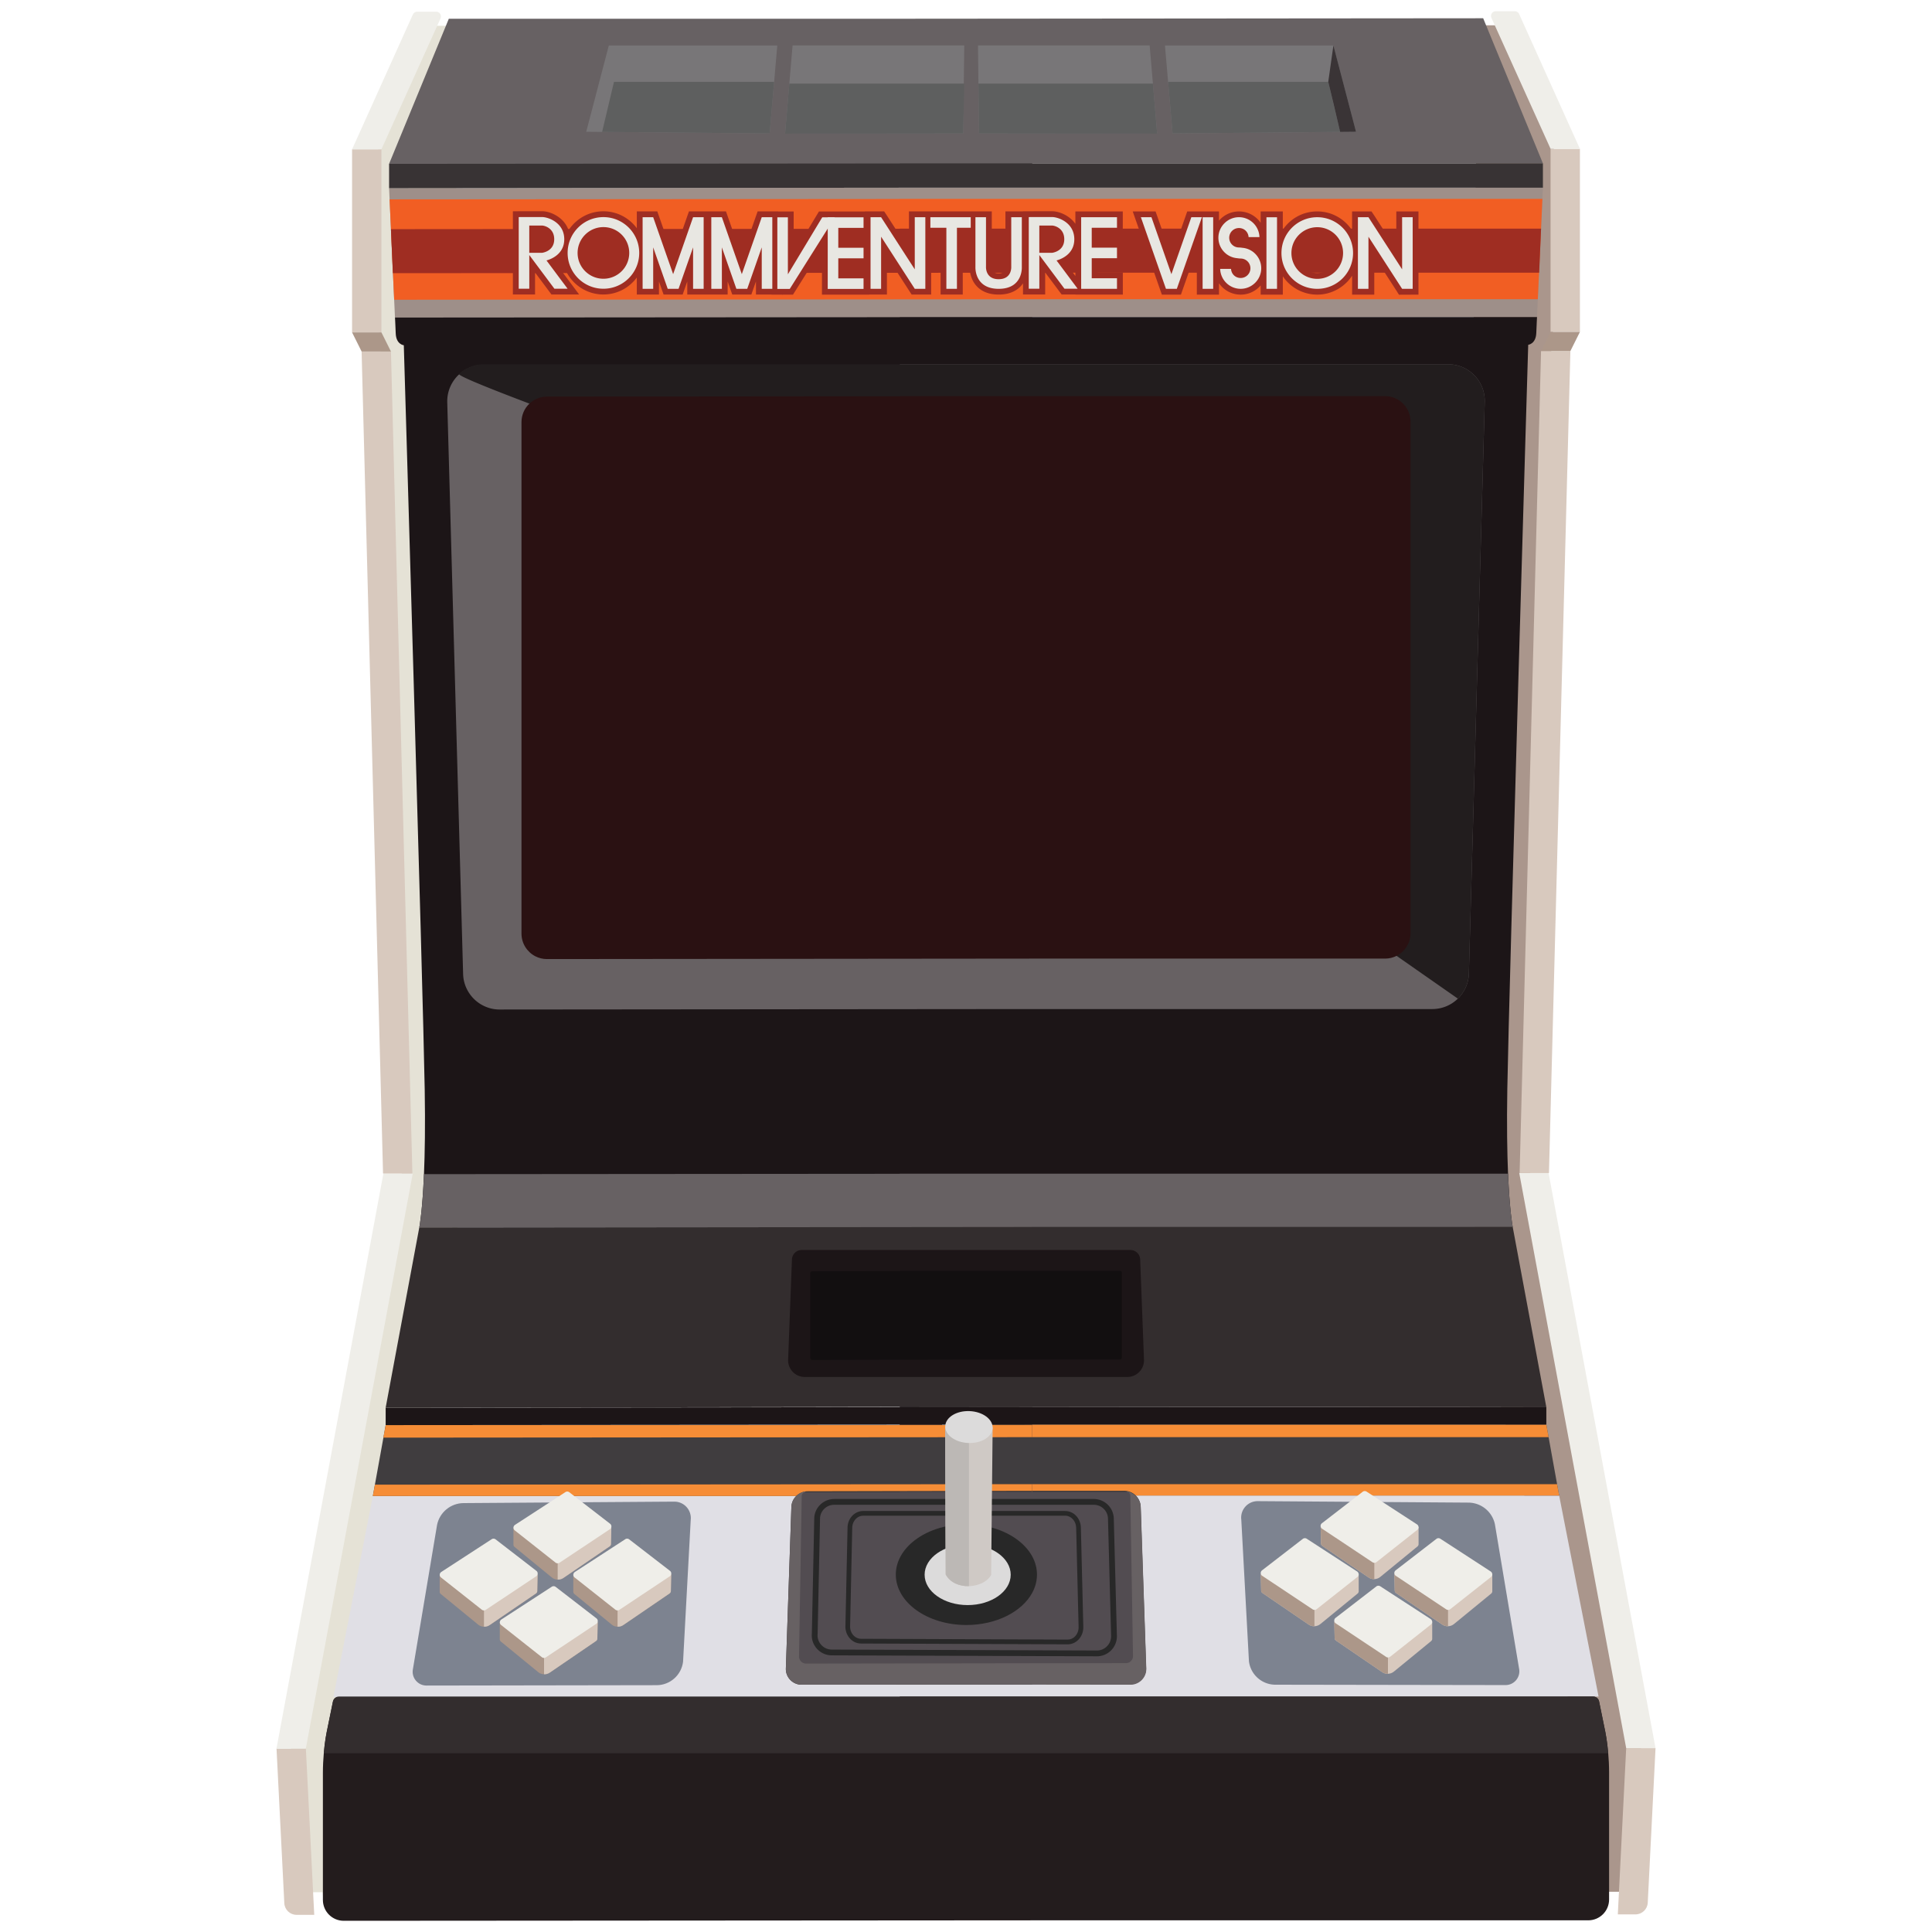 <svg xmlns="http://www.w3.org/2000/svg" viewBox="0 0 1000 1000"><defs><style>.cls-1{fill:#5e5f5f}.cls-2{fill:#d8c9be}.cls-3{fill:#403d3f}.cls-6{fill:#efeee9}.cls-7{fill:#e0dfe5}.cls-10{fill:#f68d36}.cls-11{fill:#3d393a}.cls-12{fill:#9f2d22}.cls-14{fill:#787678}.cls-15{fill:#282828}.cls-17{fill:#676163}.cls-18{fill:#7d8390}.cls-19{fill:#cfc9c5}.cls-20{fill:#bcb8b5}.cls-23{fill:#e8e7e2}.cls-25{fill:#1c1517}.cls-26{fill:#332d2e}.cls-27{fill:#ac9789}.cls-29{fill:#dcdbdb}</style></defs><path id="Joystick" d="M182.8 989.94h-9.15c-3.38 0-6.17-2.65-6.34-6.03l-4.03-80.02h15.19z" class="cls-2"/><g id="Words"><path d="M234.95 13.35h-10.03l-29.16 61.06v92.66l1.67 18.84 10.48 421.51-58.33 303.04 3.28 68.96h23.15l16.98-136.1 38.5-147.03 11.66-133.37z" style="fill:#e5e2d6"/><path d="M765.05 13.1h10.03l29.16 61.07v92.66l-1.67 18.83-10.48 421.52 58.33 303.04-3.28 68.96h-23.15l-16.98-136.1-38.5-147.04-11.66-133.37z" style="fill:#aa968c"/><path d="M227.33 813.02h.01c-.01.05-.01.1-.01.15z" class="cls-7"/><path d="M227.33 813.02h.01c-.01.05-.01.1-.01.15z" class="cls-18"/><path d="m827.42 878.14-20.41-104.07H465.72v.25H192.99l-20.41 104.07h361.7v-.25z" class="cls-7"/><path d="m660.15 872 119.11.19c4.53 0 7.92-4.15 7-8.59l-12.49-74.61a14.106 14.106 0 0 0-13.72-11.24l-109.03-.76c-5.15-.04-9.16 4.46-8.53 9.57l3.96 73.3c.85 6.92 6.72 12.13 13.69 12.14Z" class="cls-18"/><path d="M807.01 774.07H465.72v-36.7h334.66l1.17 6.5 4.4 24.34z" class="cls-3"/><path d="M801.55 743.87H465.72v-6.5h334.66zm5.46 30.2H465.72v-5.86h340.23z" class="cls-10"/><path d="M800.38 728.37v9H465.72v-9.34l311.26.32z" class="cls-25"/><path d="M465.72 9.7H232.31l-1.5 3.65-29.42 71.46h332.89v-.25h264.33L769.19 13.1l-1.5-3.65" class="cls-17"/><path d="m701.87 68.2-8.22.08-4.15.04-82.57.75-2.32-26.7-1.63-18.83h87.19zm-398.44 0 8.22.08 4.15.04 82.57.75 2.32-26.7 1.63-18.83h-87.19z" class="cls-14"/><path d="m693.65 68.27-86.72.79-2.32-26.7h82.89zm-382 .01 86.72.79 2.32-26.7H317.8z" class="cls-1"/><path d="m598.95 69.05-92.2.04-.55-45.57h88.86zm-192.6 0 92.19.04.56-45.57h-88.86z" class="cls-14"/><path d="M802.57 77.04h15.19v94.78h-15.19z" class="cls-2"/><path d="m406.35 69.19 92.19-.1.56-25.81h-90.55zm192.6 0-92.2-.1-.31-25.81h90.31z" class="cls-1"/><path d="M837.38 990.88h9.15c3.38 0 6.17-2.65 6.34-6.03l4.03-80.02h-15.19zm-674.73.24h-9.15c-3.38 0-6.17-2.65-6.34-6.03l-4.03-80.02h15.19z" class="cls-2"/><path d="M841.71 904.83h15.19l-55.35-297.65h-15.19z" class="cls-6"/><path d="M786.55 607.18h15.19l11.09-425.49h-15.19z" class="cls-2"/><path d="M797.64 181.69h15.19l4.93-9.87h-15.19z" class="cls-27"/><path d="M802.57 77.04h15.19L786.32 7.31a2.48 2.48 0 0 0-2.27-1.51h-9.83c-1.77 0-2.96 1.8-2.27 3.43l30.63 67.81Z" class="cls-6"/><path d="M227.34 813.02c-.01.05-.01.1-.01.15v-.15z" class="cls-27"/><path d="m683.57 790.34.18 8.58c.01.48.24.91.63 1.2l23.87 16.3c.92.67 2.01.99 3.09.94 1.15-.02 2.28-.44 3.19-1.23l19.2-15.73c.33-.29.52-.7.52-1.14v-8.93h-50.68Z" class="cls-2"/><path d="m683.57 790.34.18 8.58c.01.48.24.91.63 1.2l23.87 16.3c.92.67 2.01.99 3.09.94v-27.02h-27.76Z" class="cls-27"/><path d="m684.33 791.27 26.08 17.35c.63.42 1.46.39 2.06-.08l21.1-16.67c.94-.74.87-2.19-.13-2.85l-26.09-16.96a1.76 1.76 0 0 0-2.03.08l-21.1 16.29c-.95.73-.9 2.18.1 2.85Z" class="cls-6"/><path d="m721.73 814.72.18 8.58c.01.48.24.91.63 1.2l23.87 16.3c.92.67 2.01.99 3.09.94 1.15-.02 2.28-.44 3.19-1.23l19.2-15.73c.33-.29.52-.7.52-1.14v-8.93h-50.68Z" class="cls-2"/><path d="m721.73 814.72.18 8.58c.01.48.24.91.63 1.2l23.87 16.3c.92.67 2.01.99 3.09.94v-27.02h-27.76Z" class="cls-27"/><path d="M722.49 815.65 748.57 833c.63.42 1.46.39 2.06-.08l21.1-16.67c.94-.74.87-2.19-.13-2.85l-26.09-16.96a1.76 1.76 0 0 0-2.03.08l-21.1 16.29c-.95.73-.9 2.18.1 2.85Z" class="cls-6"/><path d="m652.58 814.72.18 8.58c.01.48.24.91.63 1.2l23.87 16.3c.92.67 2.01.99 3.09.94 1.15-.02 2.28-.44 3.19-1.23l19.2-15.73c.33-.29.52-.7.52-1.14v-8.93h-50.68Z" class="cls-2"/><path d="m652.58 814.72.18 8.58c.01.48.24.91.63 1.2l23.87 16.3c.92.67 2.01.99 3.09.94v-27.02h-27.76Z" class="cls-27"/><path d="M653.34 815.65 679.42 833c.63.42 1.46.39 2.06-.08l21.1-16.67c.94-.74.87-2.19-.13-2.85l-26.09-16.96a1.76 1.76 0 0 0-2.03.08l-21.1 16.29c-.95.73-.9 2.18.1 2.85Z" class="cls-6"/><path d="m690.63 839.33.18 8.58c.01.48.24.91.63 1.2l23.87 16.3c.92.67 2.01.99 3.09.94 1.15-.02 2.28-.44 3.19-1.23l19.2-15.73c.33-.29.52-.7.52-1.14v-8.93h-50.68Z" class="cls-2"/><path d="m690.63 839.33.18 8.58c.01.48.24.91.63 1.2l23.87 16.3c.92.67 2.01.99 3.09.94v-27.02h-27.76Z" class="cls-27"/><path d="m691.39 840.26 26.08 17.35c.63.42 1.46.39 2.06-.08l21.1-16.67c.94-.74.87-2.19-.13-2.85l-26.09-16.96a1.76 1.76 0 0 0-2.03.08l-21.1 16.29c-.95.73-.9 2.18.1 2.85Z" class="cls-6"/><path d="M593.24 863.31c.16 4.62-3.55 8.45-8.17 8.45l-119.35-.14v-47.43c-.6-1.1-1.1-2.24-1.48-3.41-.64-1.93-.98-3.95-.98-6.02 0-3.33.87-6.51 2.46-9.43v-33.7h116.2c.51 0 1.01.05 1.49.14a8.35 8.35 0 0 1 4.45 2.3 8.37 8.37 0 0 1 2.53 5.75z" class="cls-11"/><path d="M536.33 814.76c0 14.41-16.36 26.09-36.53 26.09-15.52 0-28.79-6.91-34.08-16.66-.6-1.1-1.1-2.24-1.48-3.41-.64-1.93-.98-3.95-.98-6.02 0-3.33.87-6.51 2.46-9.43 3.85-7.08 11.9-12.66 21.96-15.18 3.79-.95 7.87-1.47 12.12-1.47s8.06.48 11.74 1.38c5.11 1.23 9.71 3.26 13.52 5.87 6.94 4.74 11.27 11.43 11.27 18.83" class="cls-15"/><path d="m701.87 68.19-8.22.08-3.35-14.32-2.8-11.59 2.67-18.83z" style="fill:#3a3436"/><ellipse cx="499.14" cy="814.83" class="cls-29" rx="22.28" ry="15.72"/><path d="m512.07 738.45-.78 76.48c-1.95 3.57-6.67 5.7-11.49 5.82-4.78.14-9.67-1.7-12.04-6.05l-.24-76.4 12.28.08z" class="cls-19"/><path d="M499.8 738.38v82.37c-4.78.14-9.67-1.7-12.04-6.05l-.24-76.4z" class="cls-20"/><ellipse cx="499.8" cy="738.39" class="cls-29" rx="8.26" ry="12.27" transform="rotate(-87.65 499.805 738.392)"/><path d="m465.72 97.16-264.33.25.26 5.78.71 15.42 1.03 22.79.63 13.74.42 9.22h329.84v-.25h261.28l.42-9.22.63-13.74 1.03-22.79.71-15.42.26-5.78z" style="fill:#9e8f89"/><path d="M772.67 813.27h-.01c.01.05.01.1.01.15z" class="cls-7"/><path d="M832.42 907.46c-.57-6.53-1.49-10.91-1.49-10.91l-3.25-15.91c-.3-1.46-1.58-2.5-3.06-2.5h-358.9v.24H175.38c-1.48 0-2.76 1.04-3.06 2.5l-3.25 15.91s-.92 4.38-1.49 10.91c-.26 2.94-.45 6.32-.45 9.94v65.77c0 5.96 4.83 10.79 10.79 10.79l356.36-.24h287.79c5.96 0 10.79-4.83 10.79-10.79V917.4c0-3.62-.19-7-.45-9.94Z" style="fill:#231c1d"/><path d="m830.93 896.55-3.25-15.91c-.3-1.46-1.58-2.5-3.06-2.5H175.38c-1.48 0-2.76 1.04-3.06 2.5l-3.25 15.91s-.92 4.38-1.49 10.91h664.83c-.57-6.53-1.49-10.91-1.49-10.91Z" class="cls-26"/><path d="M772.67 813.27h-.01c.01.05.01.1.01.15zm-432.82 58.98-119.11.19c-4.53 0-7.92-4.15-7-8.59l12.49-74.61c1.35-6.51 7.07-11.2 13.72-11.24l109.03-.76c5.15-.04 9.16 4.46 8.53 9.57l-3.96 73.3c-.85 6.92-6.72 12.13-13.69 12.14Z" class="cls-18"/><path d="M192.99 774.32h341.29v-36.7H199.62l-1.17 6.5-4.4 24.34z" class="cls-3"/><path d="m198.45 744.12 335.83-.25v-6.25H199.62zm-5.46 30.2h341.29v-6.11l-340.23.25z" class="cls-10"/><path d="M199.62 728.62v9l334.66-.25v-9.09l-311.26.32zm266.1-564.51v.05l-261.27.19s.16 2.58.38 8.27c.23 5.7 4.18 6.08 4.18 6.08s9.91 331.75 10.82 385.22c.32 18.69.07 33.05-.38 43.82-.8 18.74-2.23 26.61-2.41 27.54v.03l-.02.07h317.27v-.24h248.7s0-.02-.02-.07v-.03c-.18-.93-1.61-8.8-2.41-27.54-.45-10.77-.7-25.13-.38-43.82.91-53.47 10.82-385.22 10.82-385.22s3.95-.38 4.18-6.08c.22-5.69.38-8.27.38-8.27z" class="cls-25"/><path d="M762.37 193.53a18.84 18.84 0 0 0-12.79-4.97H465.72v.24H250.43c-4.94 0-9.42 1.88-12.79 4.97-3.9 3.57-6.3 8.77-6.14 14.5l8.21 295.84c.09 3.38 1.07 6.53 2.7 9.23.84 1.39 1.85 2.66 3 3.79 3.42 3.34 8.09 5.39 13.23 5.39l275.65-.24h207.08c5.14 0 9.81-2.05 13.23-5.39 1.15-1.13 2.16-2.4 3-3.79 1.63-2.7 2.61-5.85 2.7-9.23l8.21-295.84c.16-5.73-2.24-10.93-6.14-14.5" class="cls-17"/><path d="M762.37 193.53a18.84 18.84 0 0 0-12.79-4.97H250.42c-4.94 0-9.42 1.88-12.79 4.97-2.74 2.51 141.95 54.16 228.08 84.59v37.1l257.15 179.52 9.88 6.9 21.85 15.25c1.15-1.13 2.16-2.4 3-3.79 1.63-2.7 2.61-5.85 2.7-9.23l8.21-295.84c.16-5.73-2.24-10.93-6.14-14.5Z" style="fill:#221d1e"/><path d="M716.91 205.04H465.72v.07l-182.62.18c-7.28 0-13.18 5.91-13.18 13.19v264.74c0 5.13 2.94 9.59 7.22 11.77 1.79.91 3.82 1.42 5.96 1.42l251.19-.24h182.62c2.14 0 4.17-.51 5.96-1.42 4.28-2.18 7.22-6.64 7.22-11.77V218.23c0-7.28-5.9-13.19-13.18-13.19" style="fill:#2a1112"/><path d="M782.97 635.04c-.18-.93-1.61-8.8-2.41-27.54H465.72v.05l-246.27.19c-.8 18.74-2.23 26.61-2.41 27.54v.03h317.25v-.24h248.68z" class="cls-17"/><path d="m800.38 728.37-17.39-93.23H534.28v-.07l-317.27.32-17.39 93.23 23.4-.02 311.26-.5 242.7.25z" class="cls-26"/><path d="M590.15 651.87a5.08 5.08 0 0 0-5.07-4.88h-170.1c-2.72 0-4.96 2.15-5.07 4.88l-1.98 51.91c-.18 4.88 3.73 8.94 8.61 8.94h166.98c4.88 0 8.79-4.06 8.61-8.94z" class="cls-25"/><path d="M579.68 657.77H465.72v.15l-45.39.1c-.54 0-.98.44-.98.98v43.92c0 .54.44.98.98.98l113.96-.24h45.39c.54 0 .98-.44.98-.98v-43.92c0-.54-.44-.98-.98-.98Z" style="fill:#120f10"/><path d="M465.72 102.94v.05l-264.07.2.7 15.42 1.04 22.79.63 13.74 330.26-.25h261.7l.63-13.74 1.04-22.79.7-15.42z" style="fill:#f15e23"/><path d="M465.72 118.36v.05l-263.37.2.99 22.79 330.94-.25h262.38l.99-22.79z" class="cls-12"/><path d="M465.72 84.56v.05l-264.33.2v12.6l264.33-.25h332.89v-12.6z" style="fill:#383334"/><path d="M197.42 172.06h-15.19V77.28h15.19z" class="cls-2"/><path d="M158.29 905.07H143.1l55.35-297.65h15.19z" class="cls-6"/><path d="M213.45 607.42h-15.19l-11.09-425.48h15.19z" class="cls-2"/><path d="M202.36 181.94h-15.19l-4.93-9.88h15.19z" class="cls-27"/><path d="M197.43 77.28h-15.19l31.44-69.73c.39-.91 1.28-1.51 2.27-1.51h9.83c1.77 0 2.96 1.8 2.27 3.43l-30.63 67.81Z" class="cls-6"/><path d="M772.66 813.27c.01.05.01.1.01.15v-.15zm-456.23-22.69-.18 8.58c-.01.48-.24.91-.63 1.2l-23.87 16.3c-.92.67-2.01.99-3.09.94a5 5 0 0 1-3.19-1.23l-19.2-15.73c-.33-.29-.52-.7-.52-1.14v-8.93h50.68Z" class="cls-27"/><path d="m316.43 790.58-.18 8.58c-.01.48-.24.91-.63 1.2l-23.87 16.3c-.92.67-2.01.99-3.09.94v-27.02h27.76Z" class="cls-2"/><path d="m315.67 791.52-26.08 17.35c-.63.42-1.46.39-2.06-.08l-21.1-16.67c-.94-.74-.87-2.19.13-2.85l26.09-16.96a1.76 1.76 0 0 1 2.03.08l21.1 16.29c.95.73.9 2.18-.1 2.85Z" class="cls-6"/><path d="m278.27 814.96-.18 8.58c-.01.48-.24.91-.63 1.2l-23.87 16.3c-.92.67-2.01.99-3.09.94a5 5 0 0 1-3.19-1.23l-19.2-15.73c-.33-.29-.52-.7-.52-1.14v-8.93h50.68Z" class="cls-27"/><path d="m278.27 814.96-.18 8.58c-.01.48-.24.91-.63 1.2l-23.87 16.3c-.92.67-2.01.99-3.09.94v-27.02h27.76Z" class="cls-2"/><path d="m277.51 815.9-26.08 17.35c-.63.42-1.46.39-2.06-.08l-21.1-16.67c-.94-.74-.87-2.19.13-2.85l26.09-16.96a1.76 1.76 0 0 1 2.03.08l21.1 16.29c.95.73.9 2.18-.1 2.85Z" class="cls-6"/><path d="m347.42 814.96-.18 8.58c-.01.48-.24.91-.63 1.2l-23.87 16.3c-.92.67-2.01.99-3.09.94a5 5 0 0 1-3.19-1.23l-19.2-15.73c-.33-.29-.52-.7-.52-1.14v-8.93h50.68Z" class="cls-27"/><path d="m347.42 814.96-.18 8.58c-.01.48-.24.91-.63 1.2l-23.87 16.3c-.92.67-2.01.99-3.09.94v-27.02h27.76Z" class="cls-2"/><path d="m346.66 815.9-26.08 17.35c-.63.42-1.46.39-2.06-.08l-21.1-16.67c-.94-.74-.87-2.19.13-2.85l26.09-16.96a1.76 1.76 0 0 1 2.03.08l21.1 16.29c.95.73.9 2.18-.1 2.85Z" class="cls-6"/><path d="m309.37 839.57-.18 8.58c-.01.48-.24.91-.63 1.2l-23.87 16.3c-.92.67-2.01.99-3.09.94a5 5 0 0 1-3.19-1.23l-19.2-15.73c-.33-.29-.52-.7-.52-1.14v-8.93h50.68Z" class="cls-27"/><path d="m309.37 839.57-.18 8.58c-.01.48-.24.91-.63 1.2l-23.87 16.3c-.92.67-2.01.99-3.09.94v-27.02h27.76Z" class="cls-2"/><path d="m308.61 840.5-26.08 17.35c-.63.42-1.46.39-2.06-.08l-21.1-16.67c-.94-.74-.87-2.19.13-2.85l26.09-16.96a1.76 1.76 0 0 1 2.03.08l21.1 16.29c.95.73.9 2.18-.1 2.85Z" class="cls-6"/><path d="M406.76 863.56c-.16 4.62 3.55 8.45 8.17 8.45l119.35-.14v-47.43c.6-1.1 1.1-2.24 1.48-3.41.64-1.93.98-3.95.98-6.02 0-3.33-.87-6.51-2.46-9.43v-33.94l-116.2.24c-.51 0-1.01.05-1.49.14a8.35 8.35 0 0 0-4.45 2.3 8.37 8.37 0 0 0-2.53 5.75z" class="cls-11"/><path d="M590.46 780.07a8.37 8.37 0 0 0-2.53-5.75 8.35 8.35 0 0 0-4.45-2.3l-.26.43-4.58 1.87-6.35 2.59-15.29 6.25-31.87 13.02-13.63 5.57-.26.1-11.2 4.58-11.2-4.58-.26-.1-13.63-5.57-31.87-13.02-15.29-6.25-6.35-2.59-4.58-1.87-.26-.43a8.35 8.35 0 0 0-4.45 2.3 8.37 8.37 0 0 0-2.53 5.75l-2.85 83.49c-.16 4.62 3.55 8.45 8.17 8.45l119.35-.06 50.86.06c4.62 0 8.33-3.83 8.17-8.45l-2.85-83.49Z" class="cls-17"/><path d="M585.04 774.07a1.89 1.89 0 0 0-1.89-1.87H465.72v.14l-48.86.1c-1.03 0-1.88.83-1.89 1.86s-1.39 83.05-1.39 83.05a3.654 3.654 0 0 0 3.65 3.72l117.01-.18 48.55-.06c2.04 0 3.68-1.67 3.65-3.72l-1.39-83.04Z" style="fill:#524c51"/><path d="M463.67 815.01c0 14.41 16.36 26.09 36.53 26.09 15.52 0 28.79-6.91 34.08-16.66.6-1.1 1.1-2.24 1.48-3.41.64-1.93.98-3.95.98-6.02 0-3.33-.87-6.51-2.46-9.43-3.85-7.08-11.9-12.66-21.96-15.18-3.79-.95-7.87-1.47-12.12-1.47s-8.06.48-11.74 1.38c-5.11 1.23-9.71 3.26-13.52 5.87-6.94 4.74-11.27 11.43-11.27 18.83" class="cls-15"/><path d="M566.13 778.88a7.32 7.32 0 0 1 7.36 7.17l1.61 60.69c.05 2-.69 3.9-2.09 5.33a7.3 7.3 0 0 1-5.3 2.23l-137.2-.49c-2.08 0-4.01-.86-5.41-2.4a7.28 7.28 0 0 1-1.9-5.61v-.1l.01-.1 1.25-60.09a7.32 7.32 0 0 1 7.33-6.63h134.33m.01-3H431.8c-5.37 0-9.86 4.11-10.33 9.46l-1.26 60.2c-.53 6.04 4.22 11.24 10.29 11.27l137.2.49h.04c5.83 0 10.52-4.81 10.36-10.64l-1.61-60.69c-.15-5.61-4.74-10.09-10.36-10.09" class="cls-15"/><path d="M551.38 784.53c3.03 0 5.56 2.77 5.64 6.17l1.26 51.43c.05 1.84-.63 3.62-1.84 4.86-1.04 1.07-2.39 1.66-3.82 1.66l-106.99-.42c-1.46 0-2.85-.64-3.9-1.78-1.23-1.34-1.85-3.21-1.7-5.13v-.14l1.1-50.94c.29-3.21 2.74-5.71 5.61-5.71h104.63m.01-2.44H446.75c-4.19 0-7.69 3.48-8.05 8.02l-1.1 51.02c-.41 5.12 3.29 9.53 8.02 9.55l106.99.42h.03c4.55 0 8.2-4.07 8.08-9.02l-1.26-51.43c-.12-4.76-3.7-8.55-8.08-8.55Z" class="cls-15"/><path d="M523.14 815.07c0 8.68-9.98 15.72-22.28 15.72-12.31 0-22.28-7.04-22.28-15.72s9.98-15.72 22.28-15.72c12.31 0 22.28 7.04 22.28 15.72" class="cls-29"/><path d="m513.79 738.7-.78 76.48c-1.95 3.57-6.67 5.7-11.49 5.82-4.78.14-9.67-1.7-12.04-6.05l-.24-76.4 12.28.08z" class="cls-19"/><path d="M501.52 738.63V821c-4.78.14-9.67-1.7-12.04-6.05l-.24-76.4z" class="cls-20"/><ellipse cx="501.52" cy="738.63" class="cls-29" rx="8.26" ry="12.27" transform="rotate(-87.65 501.526 738.633)"/><path d="M722.73 109.43v19.8l-11.42-17.68-1.43-2.12h-10.04v9.81c-3.85-5.9-10.49-9.81-18.03-9.81s-13.96 3.77-17.83 9.49v-9.48h-11.47v5.89a13.55 13.55 0 0 0-11.23-5.89c-4.13 0-7.83 1.85-10.34 4.77v-4.77h-16.43l-8.19 23.39-8.19-23.39H586.3l15.08 43.06h9.87l8.23-23.48v23.48h11.47v-5.89c2.45 3.57 6.55 5.89 11.23 5.89 4.13 0 7.83-1.85 10.34-4.77v4.77h11.47v-9.48c3.87 5.72 10.42 9.48 17.83 9.48s14.19-3.91 18.03-9.8v9.8h11.47v-19.8l11.42 17.68 1.36 2.17 10.1-.05v-43.06h-11.47Zm-40.92 11.17c5.71 0 10.36 4.65 10.36 10.37s-4.65 10.36-10.36 10.36-10.37-4.65-10.37-10.36 4.65-10.37 10.37-10.37m-40.53 4.5c-1.12 0-2.03-.91-2.03-2.03s.91-2.03 2.03-2.03c1.05 0 1.93.83 2 1.9l.15 2.36c-.69-.1-1.35-.17-2.04-.19h-.12Zm.9 11.73c1.12 0 2.03.91 2.03 2.03s-.91 2.03-2.03 2.03c-1.05 0-1.93-.83-2-1.9l-.15-2.36c.69.1 1.36.17 2.04.19h.12Zm10.33-7.36-1.89-1.33a10 10 0 0 0-.66-.47c-1.26-.88-2.65-1.53-4.12-1.94l6.67.02zm-21.57 2.99 1.89 1.32c.11.09.33.25.66.47 1.26.88 2.65 1.53 4.12 1.94l-6.67-.02v-3.72Zm-62.86 4.19h13.07v-11.47h-13.07v-4.28h13.07v-11.47h-24.54v6.42c-3.11-4.44-8.49-6.46-11.89-6.51h-8.69l-6.56.03v.05h-9.06v28.85c0 .01.03 1.52-.81 2.39-.54.56-1.45.84-2.71.84s-2.18-.28-2.72-.85c-.85-.88-.83-2.39-.83-2.4l.06-1.28-.05-.06v-27.5h-42.88v19.8l-11.42-17.68-1.41-2.12h-10.06v.05h-23.7l-13.08 21.71v-21.71h-8.06v-.05h-10.6l-8.19 23.39-8.19-23.39H356.6l-8.19 23.39-8.19-23.39h-10.6v8.72c-3.93-5.31-10.21-8.77-17.3-8.77-7.55 0-14.18 3.91-18.03 9.81-2.31-6.78-9.41-9.78-13.57-9.84h-8.69l-6.56.03v43.07h11.47v-11.4l8.5 11.4h14.32l-12.2-16.34c1.12-.61 2.31-1.42 3.41-2.47 1.34 10.59 10.39 18.81 21.34 18.81 7.09 0 13.37-3.46 17.3-8.77v8.81h11.47v-6.81l2.39 6.81h9.87l2.39-6.81v6.81h20.9v-6.81l2.39 6.81h9.87l2.39-6.81v6.81h8.06v.05h5.47v.23l.14-.23h5.49l15-23.82v23.82h24.53v-.05h9.1v-19.8l11.42 17.68 1.37 2.12h10.1v-31.6h4.89v31.6h11.47v-31.6h3.58v17.17c-.03.89-.04 6.19 3.69 10.15 2.67 2.84 6.49 4.28 11.35 4.28 6.92 0 10.53-2.99 12.34-5.5.08-.12.15-.23.22-.35v5.8h11.47v-11.4l6.99 9.37 1.53 2.04h7.14v.05h24.54v-11.47H568.1v-4.38Zm-255.75 4.63c-5.72 0-10.37-4.65-10.37-10.36s4.65-10.37 10.37-10.37 10.36 4.65 10.36 10.37-4.65 10.36-10.36 10.36m-32.04-13.42h-3.34v-8.12h3.59c.03 0 3.32.3 3.32 4.08 0 3.18-2.57 3.88-3.54 4.03h-.02Zm156.61 8.84h10.69v4.38H436.9zm0-11.47v-4.28h10.69v4.28zm107.39 2.63h-3.34v-8.12h3.59c.03 0 3.32.3 3.32 4.08 0 3.18-2.57 3.88-3.54 4.03h-.02Zm12.32 14.99-5.03-6.74c1.72-.94 3.59-2.32 5.03-4.32z" class="cls-12"/><path d="M473.48 112.43v26.98l-17.42-26.97v-.01h-5.47v37.07h5.47v-26.98l17.42 26.97v.01h5.47v-37.07zm28.97 0h-20.89v5.47h8.28v31.6h5.47v-31.6h7.14zm-108.17 0-10.32 29.47-10.32-29.47h-5.47v37.07h5.47v-21.46l7.51 21.46h5.62l7.51-21.46v21.46h5.47v-37.07zm-35.54 0-10.32 29.47-10.33-29.47h-5.47v37.07h5.47v-21.46l7.52 21.46h5.61l7.52-21.46v21.46h5.47v-37.07zm88.23 5.52v-5.47h-18.54v37.06h18.54v-5.47H433.9V133.7h13.07v-5.47H433.9v-10.28zm118.11 26.08v-10.38h13.07v-5.47h-13.07V117.9h13.07v-5.47h-18.54v37.07h18.54v-5.47z" class="cls-23"/><path d="m425.59 112.48-17.78 29.5v-29.5h-5.46v37.06h6.43l23.34-37.06zM291.81 146.8l-1.65-2.21-.46-.61-2.77-3.72-.59-.79-3.47-4.66c2.4-.67 9.19-3.25 9.19-10.97 0-8.64-8.32-11.45-11.35-11.49h-11.72v.03h-.5v37.07h5.47v-17.42h.02l2.01 2.7 10.36 13.89.59.79.03.04h6.83l-1.98-2.65Zm-17.86-30.05c1.87-.01 5.6-.01 6.67 0 1.24.02 6.24 1.33 6.24 7.08 0 6.36-6.3 7.03-6.35 7.03h-.19c-1.14.01-4.58.01-6.37 0zm281.86 30.05-1.65-2.21-.46-.61-2.77-3.72-.59-.79-3.47-4.66c2.4-.67 9.19-3.25 9.19-10.97 0-8.64-8.32-11.45-11.35-11.49h-11.72v.03h-.5v37.07h5.47v-17.42h.02l2.01 2.7 10.36 13.89.59.79.03.04h6.83l-1.98-2.65Zm-17.86-30.05c1.87-.01 5.6-.01 6.67 0 1.24.02 6.24 1.33 6.24 7.08 0 6.36-6.3 7.03-6.35 7.03h-.19c-1.14.01-4.58.01-6.37 0zm-9.06 21.38v-25.7h-5.47v25.7s.41 6.38-6.52 6.38-6.55-6.38-6.55-6.38v-25.7h-5.47v25.7s-.69 11.37 12.04 11.37 11.97-11.37 11.97-11.37m-216.56-25.75c-10.24 0-18.53 8.3-18.53 18.54s8.29 18.53 18.53 18.53 18.53-8.3 18.53-18.53-8.3-18.54-18.53-18.54m0 31.9c-7.38 0-13.37-5.98-13.37-13.36s5.99-13.37 13.37-13.37 13.36 5.98 13.36 13.37-5.98 13.36-13.36 13.36m413.4-31.85v26.98l-17.42-26.97v-.01h-5.46v37.07h5.46v-26.98l17.42 26.97v.01h5.47v-37.07zm-97.79 37.07h-5.47v-37.06h5.47zm-11.31-37.07-10.32 29.47-10.32-29.47h-5.47l12.98 37.07h5.62l12.98-37.07zm44.35 37.07h-5.47v-37.06h5.47zm20.83-37.07c-10.24 0-18.53 8.3-18.53 18.54s8.29 18.53 18.53 18.53 18.53-8.3 18.53-18.53-8.3-18.54-18.53-18.54m0 31.9c-7.38 0-13.37-5.98-13.37-13.36s5.99-13.37 13.37-13.37 13.36 5.98 13.36 13.37-5.98 13.36-13.36 13.36m-33-13.77.01-.01s-.19-.16-.54-.39a10.6 10.6 0 0 0-5.18-1.89q-.855-.135-1.83-.18c-2.78 0-5.03-2.25-5.03-5.03s2.25-5.03 5.03-5.03 4.83 2.08 5 4.7h5.62c-.17-5.71-4.85-10.31-10.62-10.31s-10.63 4.76-10.63 10.63c0 3.36 1.56 6.35 4 8.3l-.01.01s.19.16.54.39c1.49 1.05 3.26 1.72 5.18 1.89q.855.135 1.83.18c2.78 0 5.03 2.25 5.03 5.03s-2.25 5.03-5.03 5.03-4.83-2.08-5-4.7h-5.62c.17 5.71 4.85 10.31 10.62 10.31s10.63-4.76 10.63-10.63c0-3.36-1.56-6.35-4-8.3" class="cls-23"/></g></svg>